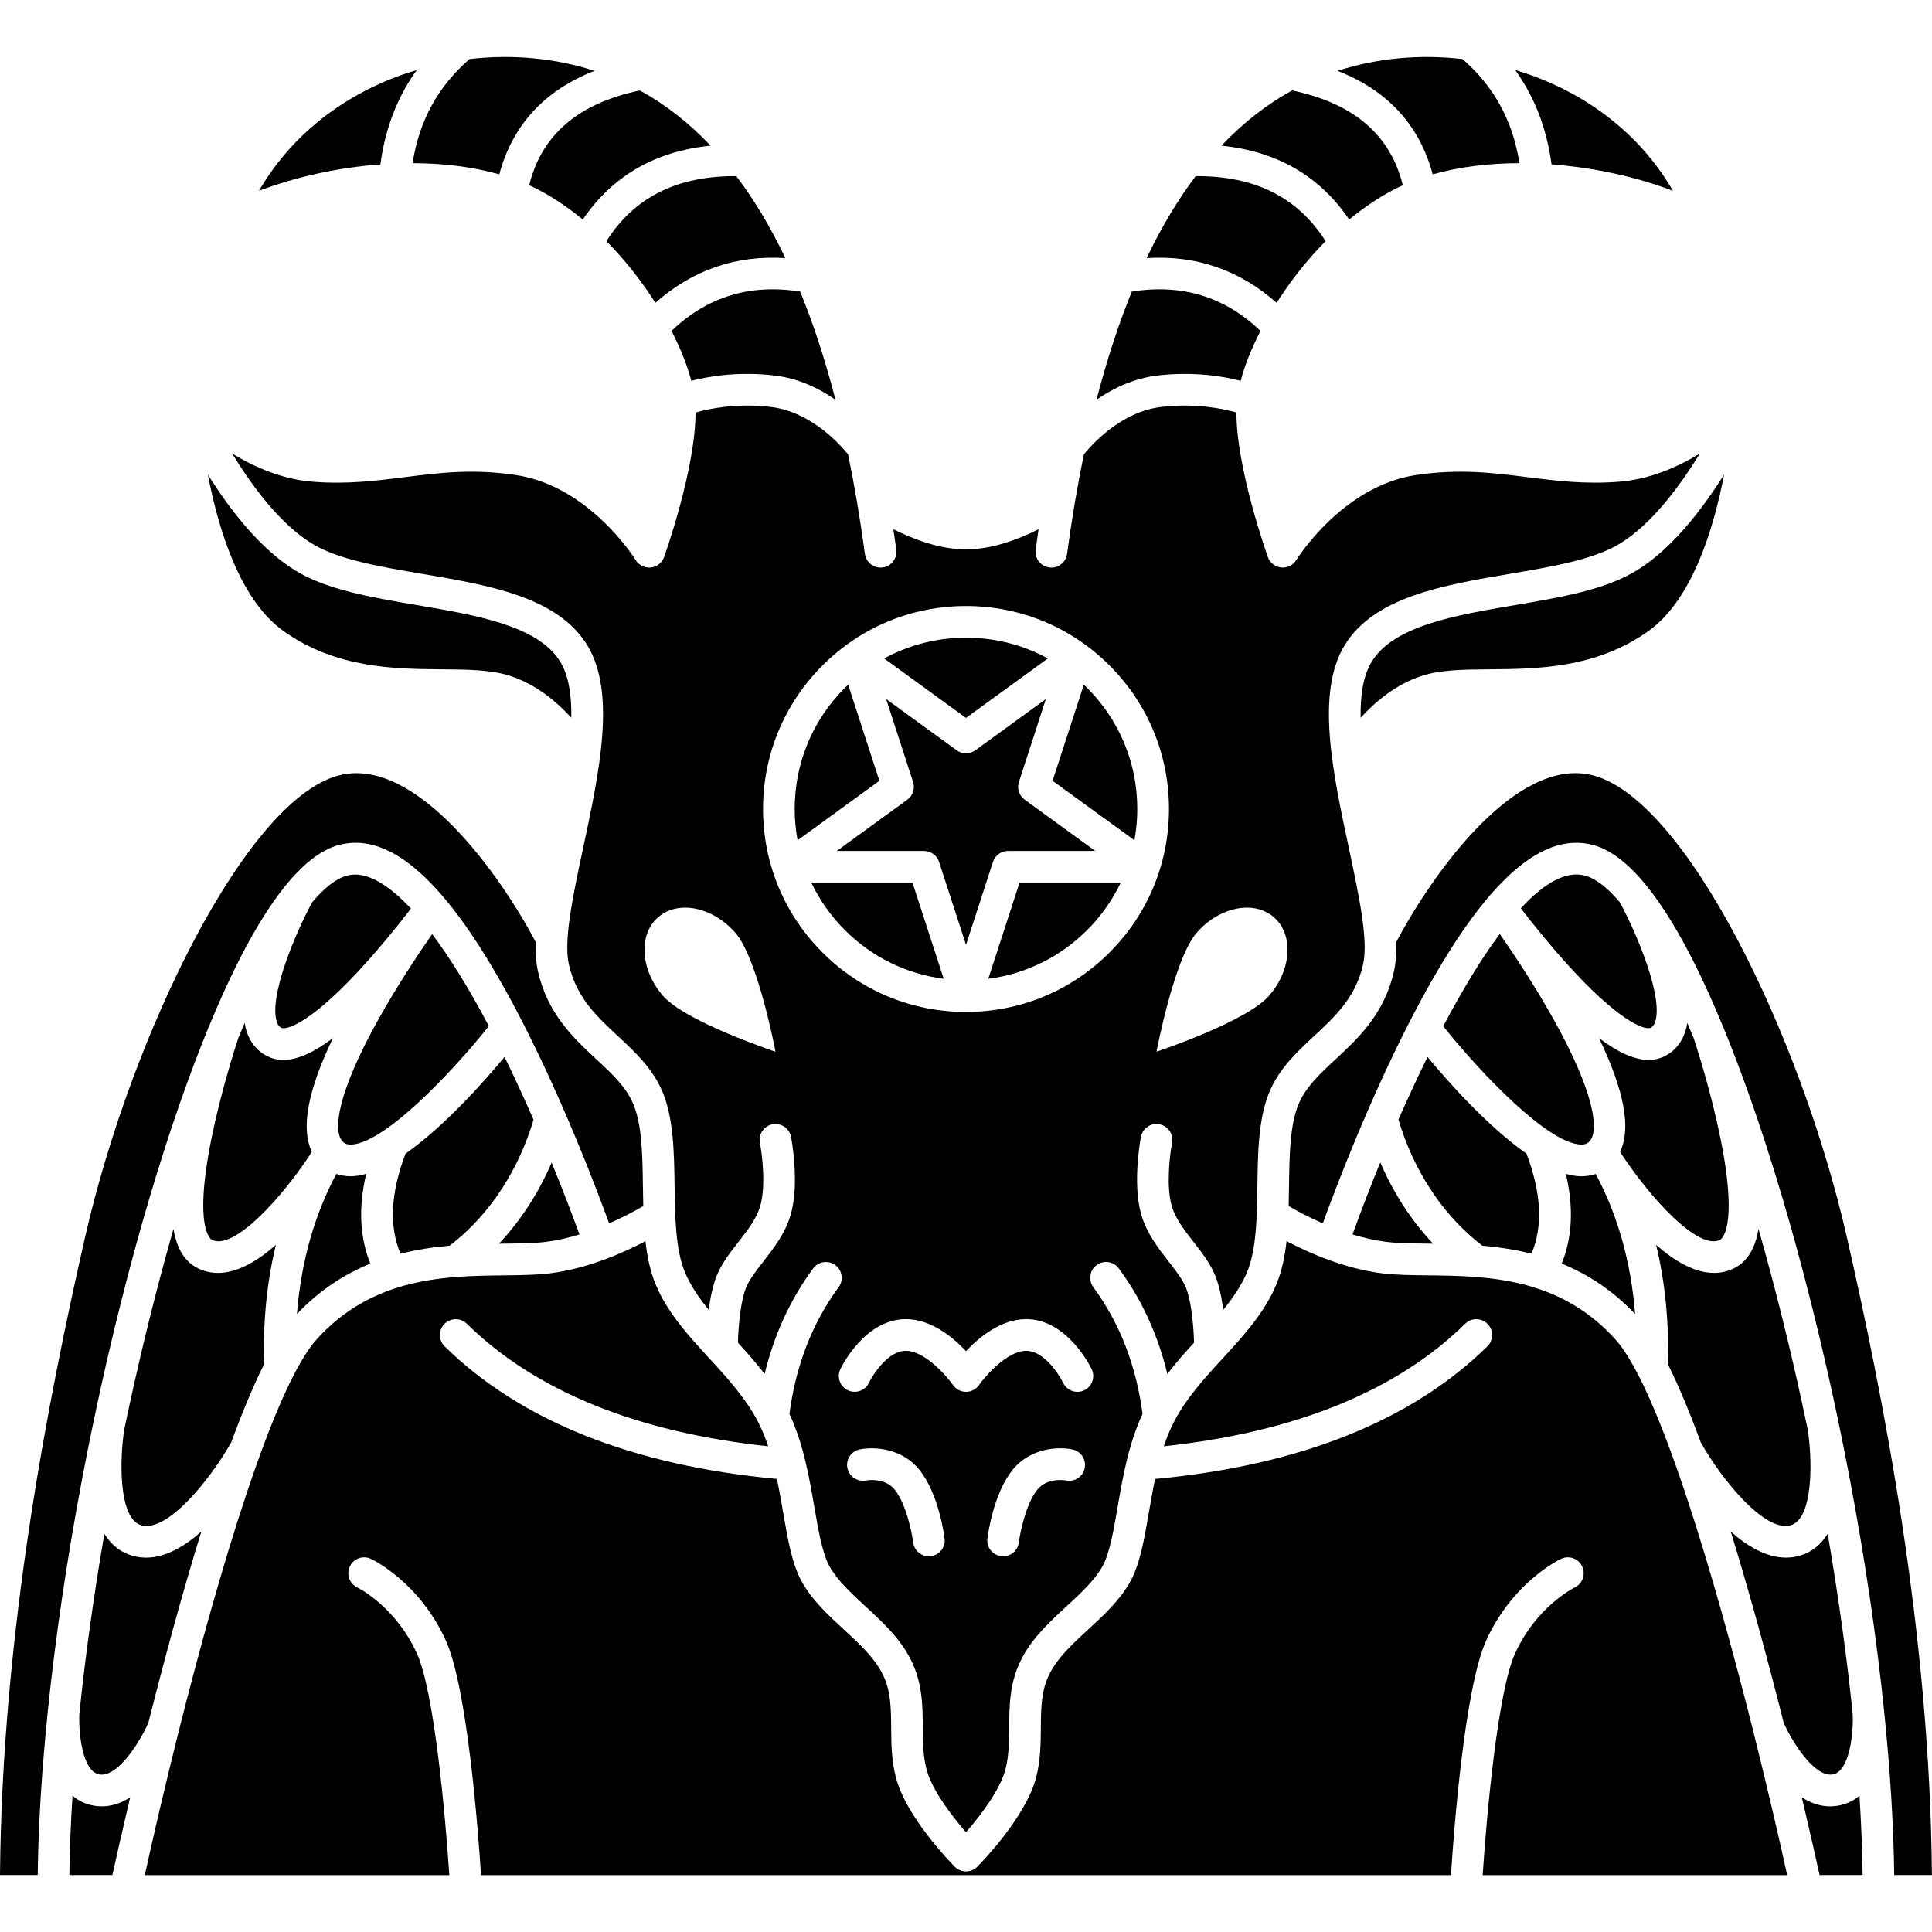<?xml version="1.0" encoding="UTF-8"?>
<svg width="1200pt" height="1200pt" version="1.1" viewBox="0 0 1200 1200" xmlns="http://www.w3.org/2000/svg">
 <g>
  <path d="m706.39 502.46c0-28.418-11.066-55.137-31.16-75.23-0.672-0.672-1.367-1.305-2.051-1.953l-19.395 59.699 50.82 36.922c1.164-6.348 1.785-12.848 1.785-19.438z"/>
  <path d="m650.84 408.97c-15.418-8.414-32.781-12.895-50.84-12.895s-35.422 4.484-50.844 12.898l50.84 36.938z"/>
  <path d="m526.81 425.29c-0.684 0.648-1.379 1.281-2.047 1.949-20.094 20.098-31.16 46.812-31.16 75.23 0 6.594 0.621 13.086 1.789 19.438l50.816-36.918z"/>
  <path d="m613.84 607.94c23.172-2.992 44.598-13.453 61.395-30.242 8.711-8.711 15.719-18.672 20.871-29.473l-62.863-0.004z"/>
  <path d="m1016.5 354.36c-19.508 11.957-46.77 16.59-75.637 21.492-36.973 6.281-75.203 12.777-88.891 35.172-5.281 8.641-7.106 20.797-6.856 34.82 9.125-10.074 21.832-20.742 37.875-26.004 11.801-3.871 26.102-3.988 42.668-4.125 29.176-0.242 65.488-0.539 98.105-23.688 26.832-19.043 40.363-62.211 47.109-97.27-13.871 22.082-32.645 46.277-54.375 59.602z"/>
  <path d="m176.19 392.03c32.617 23.148 68.93 23.445 98.105 23.688 16.562 0.137 30.867 0.254 42.668 4.125 16.047 5.266 28.781 15.934 37.879 25.965 0.246-14.008-1.582-26.148-6.856-34.785-13.684-22.395-51.914-28.895-88.891-35.172-28.867-4.902-56.129-9.535-75.637-21.492-21.715-13.312-40.473-37.48-54.344-59.547 6.758 35.066 20.293 78.215 47.074 97.219z"/>
  <path d="m193.74 337.59c16.262 9.973 41.707 14.297 68.648 18.871 41.312 7.019 84.031 14.273 102.38 44.309 18.008 29.469 7.551 78.469-2.559 125.86-6.301 29.523-12.246 57.41-8.891 72.305 4.637 20.57 17.211 32.262 30.527 44.641 10.68 9.926 21.723 20.195 27.805 34.961 6.762 16.422 7.059 37.559 7.344 58.004 0.27 19.402 0.551 39.465 6.402 53.598 3.434 8.289 8.691 15.918 14.812 23.414 0.969-7.43 2.516-15.191 4.992-21.258 3.106-7.606 8.336-14.312 13.391-20.805 5.816-7.465 11.309-14.512 13.625-22.488 3.633-12.496 1.078-32.5-0.211-39.148-1.035-5.332 2.449-10.496 7.785-11.527 5.316-1.035 10.496 2.449 11.527 7.785 0.227 1.168 5.481 28.812-0.211 48.387-3.367 11.598-10.609 20.891-16.996 29.086-4.43 5.688-8.617 11.062-10.699 16.148-3.269 8.004-4.738 22.801-5.074 34.23 5.672 6.203 11.324 12.59 16.598 19.441 5.879-24.371 15.961-46.348 30.125-65.551 3.227-4.371 9.387-5.301 13.754-2.078 4.371 3.227 5.301 9.383 2.078 13.754-16.355 22.172-26.617 48.648-30.555 78.703 8.754 18.766 12.328 39.5 15.488 57.898 2.582 15.02 5.023 29.211 9.707 37.285 5.008 8.625 13.234 16.203 21.941 24.227 10.297 9.484 20.941 19.293 27.719 32.16 7.781 14.785 7.891 29.273 7.996 43.285 0.07 9.184 0.137 17.855 2.391 26.242 3.391 12.621 15.594 28.594 24.418 38.699 9.297-10.633 21.102-26.371 24.414-38.699 2.254-8.387 2.32-17.059 2.391-26.242 0.105-14.012 0.215-28.5 7.996-43.285 6.773-12.867 17.422-22.676 27.719-32.16 8.707-8.023 16.938-15.602 21.941-24.227 4.688-8.074 7.125-22.262 9.707-37.285 3.164-18.398 6.738-39.137 15.492-57.906-3.934-30.047-14.203-56.523-30.559-78.695-3.227-4.371-2.297-10.531 2.074-13.758 4.371-3.223 10.531-2.297 13.758 2.074 14.164 19.203 24.246 41.18 30.125 65.555 5.273-6.852 10.926-13.238 16.598-19.445-0.332-11.434-1.809-26.238-5.074-34.23-2.082-5.09-6.266-10.465-10.699-16.152-6.391-8.195-13.629-17.488-16.996-29.086-5.688-19.574-0.438-47.219-0.211-48.387 1.035-5.328 6.176-8.812 11.527-7.785 5.332 1.035 8.82 6.195 7.785 11.527-1.285 6.684-3.824 26.723-0.211 39.148 2.316 7.973 7.809 15.02 13.625 22.488 5.059 6.492 10.285 13.199 13.391 20.809 2.477 6.062 4.019 13.828 4.988 21.258 6.125-7.496 11.383-15.125 14.816-23.418 5.848-14.129 6.129-34.191 6.398-53.594 0.285-20.441 0.582-41.582 7.344-58.004 6.082-14.766 17.125-25.035 27.805-34.961 13.316-12.379 25.895-24.074 30.527-44.641 3.356-14.898-2.594-42.785-8.891-72.309-10.109-47.387-20.566-96.387-2.559-125.86 18.352-30.035 61.07-37.293 102.38-44.309 26.941-4.574 52.387-8.898 68.648-18.871 19.453-11.926 36.781-35.043 49.562-55.879-14.125 8.609-31.215 15.973-49.816 17.488-21.367 1.746-39.637-0.566-57.316-2.805-21.637-2.731-42.066-5.312-68.949-1.355-45.945 6.777-74.273 52.328-74.555 52.785-1.977 3.234-5.66 5.055-9.402 4.664-3.766-0.387-6.984-2.898-8.258-6.465-0.859-2.414-19.586-55.254-19.535-89.82-8.801-2.461-25.957-5.922-46.887-3.398-25 3.008-43.246 23.688-47.871 29.434-4.019 19.48-7.512 40.047-10.438 61.785-0.723 5.383-5.672 9.16-11.059 8.438-5.383-0.723-9.164-5.676-8.438-11.059 0.574-4.273 1.184-8.488 1.801-12.676-12.176 6.137-28.758 12.512-45.09 12.512-16.332 0-32.918-6.379-45.094-12.516 0.617 4.191 1.227 8.406 1.801 12.68 0.727 5.383-3.051 10.336-8.438 11.059-5.371 0.723-10.336-3.051-11.059-8.438-2.926-21.738-6.418-42.305-10.438-61.785-4.606-5.719-22.855-26.426-47.871-29.434-20.938-2.519-38.086 0.941-46.887 3.402 0.051 34.562-18.672 87.406-19.535 89.82-1.277 3.57-4.496 6.094-8.27 6.477-3.766 0.371-7.434-1.445-9.402-4.684-0.27-0.449-28.602-45.996-74.547-52.773-26.875-3.961-47.309-1.383-68.945 1.355-17.676 2.234-35.965 4.551-57.316 2.805-18.605-1.516-35.691-8.879-49.816-17.488 12.781 20.84 30.109 43.961 49.559 55.883zm384.43 628.97c-0.414 0.051-0.828 0.078-1.234 0.078-4.883 0-9.117-3.633-9.75-8.605-0.77-6.051-4.305-23.703-11.305-32.59-6.289-7.992-17.566-5.977-18.039-5.887-5.324 1-10.469-2.453-11.52-7.75-1.047-5.293 2.32-10.434 7.606-11.531 8.68-1.793 26.316-1.086 37.406 12.996 11.637 14.781 15.02 39.535 15.367 42.309 0.68 5.391-3.141 10.309-8.531 10.98zm95.543-54.656c-1.105 5.32-6.309 8.73-11.629 7.633-0.387-0.074-11.66-2.086-17.953 5.902-7 8.891-10.535 26.543-11.309 32.594-0.633 4.969-4.867 8.598-9.75 8.598-0.41 0-0.828-0.023-1.246-0.078-5.387-0.68-9.203-5.59-8.527-10.977 0.348-2.777 3.734-27.527 15.371-42.309 11.09-14.082 28.73-14.789 37.406-12.996 5.324 1.105 8.738 6.316 7.637 11.633zm4.356-61.484c2.34 4.902 0.258 10.777-4.644 13.113-1.367 0.652-2.809 0.961-4.227 0.961-3.668 0-7.188-2.059-8.875-5.586-2.684-5.539-12.031-19.898-22.945-19.898-11.758 0-25.434 15.75-29.297 21.266-1.844 2.629-4.856 4.203-8.062 4.203h-0.016c-3.219-0.008-6.231-1.578-8.066-4.219-3.852-5.504-17.527-21.254-29.285-21.254-10.918 0-20.27 14.367-22.949 19.902-2.363 4.879-8.242 6.941-13.121 4.59-4.887-2.348-6.961-8.191-4.625-13.086 0.605-1.27 15.113-31.082 40.695-31.082 15.613 0 29.172 11.176 37.363 19.879 8.195-8.707 21.754-19.879 37.363-19.879 25.574 0.008 40.082 29.82 40.691 31.09zm65.215-271.07c14.094-16.141 35.566-20.453 47.965-9.629 12.398 10.824 11.023 32.684-3.07 48.824s-69.84 34.68-69.84 34.68c0.004 0.004 10.852-57.73 24.945-73.875zm-232.42-166.02c23.809-23.812 55.469-36.926 89.141-36.926s65.332 13.113 89.141 36.926c23.812 23.809 36.926 55.469 36.926 89.141 0 33.668-13.113 65.328-36.926 89.141-23.809 23.812-55.469 36.926-89.141 36.926s-65.332-13.113-89.141-36.926c-23.812-23.809-36.926-55.469-36.926-89.141s13.113-65.332 36.926-89.141zm-102.1 156.4c12.398-10.824 33.871-6.512 47.965 9.629 14.094 16.141 24.941 73.879 24.941 73.879s-55.746-18.539-69.84-34.68c-14.09-16.148-15.465-38.008-3.066-48.828z"/>
  <path d="m586.16 607.94-19.402-59.719h-62.863c5.152 10.801 12.16 20.762 20.871 29.473 16.797 16.793 38.227 27.25 61.395 30.246z"/>
  <path d="m626.09 528.55 54.191 0.004-43.844-31.855c-3.445-2.508-4.891-6.945-3.574-11l16.738-51.512-43.816 31.836c-3.449 2.504-8.121 2.504-11.562 0l-43.824-31.836 16.738 51.512c1.316 4.051-0.129 8.492-3.574 11l-43.836 31.848h54.188c4.262 0 8.039 2.746 9.355 6.797l16.738 51.512 16.734-51.512c1.309-4.047 5.086-6.793 9.348-6.793z"/>
  <path d="m770.61 236.52c2.449-9.336 6.629-19.941 12.312-30.996-22.391-21.32-48.652-29.316-79.918-24.438-8.301 20.316-15.617 42.727-21.938 67.219 10.043-6.992 22.789-13.246 37.684-15.039 22.246-2.68 40.73 0.406 51.859 3.254z"/>
  <path d="m889.88 108.29c16.605-4.734 35.027-6.91 53.879-6.945-4.125-26.297-15.762-47.543-35.336-64.656-26.449-3.098-53.148-0.633-77.656 7.305 31.148 12.18 50.934 33.727 59.113 64.297z"/>
  <path d="m838.02 136.36c8.617-7.113 17.832-13.434 27.559-18.527 1.875-0.98 3.805-1.898 5.758-2.785-7.844-31.469-30.453-50.773-68.766-58.887-15.871 8.707-30.523 20.152-43.941 34.324 34.383 3.426 61 18.789 79.391 45.875z"/>
  <path d="m258.85 43.496c-4.519 1.359-9.012 2.828-13.438 4.531-36.914 14.195-66.199 38.781-84.547 70.5 22.535-8.609 48.922-14.453 75.41-16.434 2.93-22.152 10.469-41.754 22.574-58.598z"/>
  <path d="m792.94 188.08c8.383-13.195 18.637-26.402 30.422-38.312-17.465-27.352-43.996-40.602-80.715-40.359-11.164 14.773-21.312 31.758-30.461 50.902 30.613-1.965 57.672 7.344 80.754 27.77z"/>
  <path d="m1039.1 118.52c-18.352-31.715-47.633-56.305-84.547-70.496-4.426-1.703-8.918-3.172-13.438-4.531 12.105 16.844 19.645 36.449 22.574 58.598 26.492 1.977 52.879 7.82 75.41 16.43z"/>
  <path d="m417.08 205.52c5.68 11.055 9.859 21.664 12.312 30.996 11.125-2.848 29.609-5.93 51.863-3.254 14.895 1.793 27.641 8.047 37.684 15.039-6.324-24.492-13.641-46.902-21.938-67.219-31.273-4.875-57.531 3.121-79.922 24.438z"/>
  <path d="m310.12 108.29c8.176-30.574 27.965-52.121 59.113-64.301-24.508-7.938-51.207-10.402-77.652-7.305-19.574 17.109-31.211 38.359-35.336 64.66 18.852 0.035 37.266 2.211 53.875 6.945z"/>
  <path d="m328.66 115.05c1.957 0.887 3.887 1.805 5.762 2.785 9.73 5.094 18.941 11.414 27.559 18.527 18.387-27.09 44.988-42.457 79.383-45.879-13.418-14.168-28.066-25.613-43.938-34.32-38.312 8.109-60.922 27.418-68.766 58.887z"/>
  <path d="m376.64 149.77c11.785 11.91 22.035 25.121 30.422 38.312 23.082-20.422 50.145-29.73 80.758-27.77-9.145-19.145-19.297-36.129-30.461-50.906-36.754-0.246-63.254 13.008-80.719 40.363z"/>
  <path d="m129.21 638.94c0.25-0.754 0.41-1.23 0.453-1.367l0.094 0.031c13.898-33.727 29.816-65.344 46.891-86.66 0.023-0.039 0.051-0.098 0.07-0.133l0.023 0.012c10.773-13.426 22.004-22.754 33.477-25.906 34.402-9.453 72.082 27.094 115.22 111.72 25.32 49.68 45.184 102.03 52.895 123.23 9.23-4.027 16.727-8.137 21.211-10.758-0.109-4.106-0.168-8.219-0.223-12.309-0.27-19.453-0.527-37.836-5.863-50.785-4.445-10.785-13.047-18.785-23.012-28.043-14.227-13.227-30.355-28.219-36.324-54.727-1.195-5.309-1.566-11.367-1.359-18.027-21.73-41.508-73.449-114.21-120.56-104.02-58.305 12.629-130.82 161.7-159.45 287.59-22.18 97.609-51.523 243.92-52.754 395.81h23.418c0.379-30.992 2.519-65.168 6.219-101.27 0.012-0.25 0.023-0.461 0.035-0.629l0.027 0.004c9.375-91.082 28.688-194.36 54.902-289.8 8.902-32.418 24.645-85.273 44.609-133.98z"/>
  <path d="m1015.6 816.17c-2.586-32.277-10.77-61.41-24.48-86.996-2.75 0.926-5.695 1.426-8.812 1.426-0.422 0-0.844-0.012-1.27-0.027-2.711-0.109-5.547-0.641-8.457-1.465 4.902 20.809 4.055 39.258-2.574 55.766 15.789 6.418 31.332 16.25 45.594 31.297z"/>
  <path d="m135.36 790.64c-4.137 0-8.223-0.863-12.199-2.773-8.223-3.953-13.32-12.031-15.43-24.531-1.391 4.883-2.777 9.805-4.152 14.805-9.824 35.773-18.66 72.648-26.363 109.54h0.008c-2.852 17.203-4.059 56.145 10.922 59.805 15.941 3.906 41.988-27.789 55.473-51.613 6.742-18.344 13.586-34.867 20.363-48.449-0.684-26.391 1.781-51.18 7.371-74.195-11.418 10.039-23.906 17.418-35.992 17.418z"/>
  <path d="m1052 644.85c-1.332-3.234-2.664-6.402-3.996-9.504-0.254 1.625-0.578 3.203-1.027 4.691-2.133 7.078-6.449 12.508-12.473 15.699-3.231 1.711-6.734 2.578-10.531 2.578-8.625 0-18.797-4.481-30.812-13.551 15.742 32.715 20.09 56.074 13.102 70.723 18.527 28.523 48.41 61.207 62.035 54.652 0.488-0.234 11.844-6.41 0.215-63.605-5.816-28.621-14.719-56.23-16.512-61.684z"/>
  <path d="m1109.3 967.46c-12.07 0-23.898-6.953-34.324-16.215 12.254 39.59 23.586 81.828 32.871 118.7 5.016 11.441 18.879 33.98 30.367 32.211 10.766-1.684 13.09-26.25 12.523-37.75-3.68-35.727-8.922-73.367-15.523-111.7-4.199 6.695-10.172 11.801-18.656 13.875-2.418 0.598-4.844 0.875-7.258 0.875z"/>
  <path d="m1096.4 778.13c-1.375-5.004-2.758-9.922-4.152-14.809-2.113 12.5-7.211 20.582-15.434 24.535-3.977 1.91-8.066 2.773-12.199 2.773-12.086 0-24.57-7.379-35.988-17.414 5.59 23.02 8.055 47.805 7.371 74.199 6.777 13.578 13.617 30.102 20.363 48.445 13.484 23.828 39.566 55.504 55.473 51.617 14.98-3.66 13.773-42.602 10.922-59.805h0.008c-7.707-36.895-16.539-73.766-26.363-109.54z"/>
  <path d="m868.61 695.34c5.824 19.938 19.918 53.543 52.074 78.379 9.914 0.863 20.191 2.352 30.547 4.988 7.211-17.09 6.172-37.543-3.09-62.168-23.742-16.594-48.113-43.938-61.48-60.016-6.231 12.629-12.277 25.68-18.051 38.816z"/>
  <path d="m896.41 637.39c23.906 29.922 64.965 72.699 85.395 73.52 3.125 0.078 4.484-0.934 5.539-2.09 5.945-6.539 3.207-29.82-22.301-75.555-11.938-21.406-25.387-41.504-33.516-53.191-11.723 15.762-23.625 35.543-35.117 57.316z"/>
  <path d="m1141.2 1121.6c-1.52 0.238-3.016 0.352-4.477 0.352-6.43 0-12.312-2.191-17.594-5.594 5.144 21.727 8.969 38.816 11.047 48.258h26.715c-0.195-15.645-0.855-32.133-1.934-49.266-3.672 3.125-8.18 5.379-13.758 6.25z"/>
  <path d="m1147.2 768.79c-28.621-125.89-101.14-274.96-159.45-287.59-46.566-10.086-97.422 60.215-120.56 104.03 0.207 6.656-0.168 12.715-1.363 18.02-5.973 26.504-22.098 41.496-36.324 54.723-9.965 9.266-18.57 17.262-23.012 28.043-5.332 12.953-5.59 31.328-5.863 50.785-0.055 4.086-0.117 8.199-0.223 12.305 4.457 2.606 11.961 6.723 21.215 10.758 7.969-21.93 28.566-76.18 54.805-126.96 42.367-81.98 79.426-117.28 113.31-108 11.473 3.152 22.699 12.477 33.477 25.906l0.023-0.012c0.02 0.035 0.051 0.094 0.07 0.133 17.07 21.32 32.988 52.938 46.891 86.66l0.094-0.031c0.047 0.137 0.207 0.613 0.453 1.367 19.965 48.711 35.703 101.56 44.609 133.98 26.215 95.438 45.527 198.71 54.902 289.8l0.027-0.004c0.012 0.168 0.023 0.383 0.035 0.629 3.699 36.098 5.84 70.273 6.219 101.27h23.418c-1.227-151.89-30.57-298.2-52.754-395.81z"/>
  <path d="m840.09 766.73c6.695 2.055 13.746 3.715 20.855 4.598 7.188 0.895 15.879 0.984 25.945 1.098 1.055 0.012 2.125 0.023 3.203 0.035-13.559-14.434-24.664-31.578-32.777-50.488-6.269 15.324-12.062 30.426-17.227 44.758z"/>
  <path d="m1089.3 1076.7 0.043-0.016c-25.055-99.84-59.352-215.43-86.23-245.03-35.066-38.617-80.18-39.109-116.43-39.508-10.215-0.113-19.867-0.219-28.156-1.246-23.422-2.906-45.59-12.719-59.414-19.992-1.07 9.527-2.941 18.629-6.316 26.789-7.32 17.676-20.5 32.027-33.246 45.906-11.453 12.469-23.293 25.363-30.953 40.68-2.234 4.465-4.102 9.184-5.731 14.031 81.672-8.727 144.63-34.281 187.19-76.113 3.867-3.809 10.098-3.758 13.91 0.121 3.809 3.875 3.754 10.102-0.121 13.91-47.117 46.312-116.57 73.977-206.4 82.371-1.512 7.098-2.727 14.168-3.883 20.902-3.016 17.547-5.621 32.699-12.086 43.828-6.504 11.195-16.223 20.152-25.625 28.812-9.484 8.742-18.445 16.996-23.637 26.859-5.555 10.551-5.641 21.543-5.731 34.27-0.078 10.016-0.156 20.375-3.062 31.199-6.742 25.098-35.254 53.812-36.465 55.023-1.898 1.902-4.418 2.883-6.957 2.883-1.895 0-3.805-0.547-5.473-1.668-0.602-0.402-1.145-0.859-1.625-1.363-3.481-3.531-29.855-30.844-36.316-54.875-2.91-10.82-2.984-21.18-3.062-31.199-0.094-12.727-0.176-23.719-5.731-34.27-5.188-9.863-14.148-18.117-23.637-26.859-9.402-8.66-19.121-17.617-25.625-28.812-6.465-11.133-9.07-26.285-12.086-43.828-1.16-6.734-2.375-13.805-3.883-20.902-89.82-8.398-159.28-36.059-206.4-82.371-3.875-3.809-3.93-10.035-0.121-13.91 3.812-3.875 10.039-3.926 13.91-0.121 42.562 41.832 105.52 67.391 187.19 76.113-1.625-4.848-3.496-9.566-5.731-14.031-7.656-15.316-19.5-28.211-30.953-40.68-12.746-13.879-25.926-28.23-33.242-45.902-3.375-8.16-5.246-17.258-6.316-26.781-13.84 7.285-35.973 17.078-59.414 19.984-8.289 1.027-17.941 1.133-28.156 1.246-36.25 0.398-81.367 0.895-116.43 39.508-26.879 29.605-61.176 145.19-86.23 245.03l0.043 0.016c-0.031 0.074-0.078 0.184-0.117 0.277-8.02 31.969-15.086 62.305-20.66 87.676h189.15c-2.516-38.074-9.43-114.13-20.129-137.67-13.332-29.332-36.777-40.871-37.012-40.984-4.875-2.348-6.965-8.207-4.644-13.098 2.324-4.891 8.148-6.992 13.043-4.691 1.219 0.574 30.07 14.441 46.523 50.633 13.328 29.324 20.027 116.82 21.926 145.81h602.41c1.898-28.992 8.598-116.49 21.926-145.81 16.453-36.195 45.305-50.059 46.523-50.633 4.914-2.309 10.777-0.195 13.082 4.727 2.305 4.902 0.203 10.746-4.688 13.066-0.453 0.223-23.738 11.793-37.008 40.98-10.699 23.539-17.613 99.594-20.129 137.67h189.15c-5.574-25.375-12.641-55.707-20.66-87.676-0.027-0.102-0.074-0.207-0.105-0.281z"/>
  <path d="m984.56 543.89c-11.953-3.293-25.648 4.781-39.953 20.262 6.59 8.586 19.398 24.766 33.613 39.945 30.402 32.453 44.309 35.719 47.086 34.258 0.914-0.48 2.059-1.375 2.852-4 4.688-15.496-11.012-53.504-22.074-73.969-7.625-9.008-14.863-14.664-21.523-16.496z"/>
  <path d="m174.69 638.35c2.777 1.469 16.684-1.797 47.086-34.258 14.102-15.055 26.832-31.109 33.469-39.754-15.211-16.281-28.812-23.484-39.809-20.457-6.66 1.828-13.902 7.484-21.523 16.496-11.062 20.469-26.762 58.473-22.074 73.969 0.793 2.633 1.938 3.523 2.852 4.004z"/>
  <path d="m227.45 729.1c-2.91 0.824-5.746 1.359-8.457 1.465-0.426 0.016-0.848 0.027-1.27 0.027-3.117 0-6.062-0.496-8.812-1.426-13.707 25.586-21.895 54.719-24.48 86.992 14.262-15.047 29.801-24.879 45.59-31.301-6.625-16.504-7.473-34.953-2.57-55.758z"/>
  <path d="m83.469 966.59c-8.48-2.074-14.457-7.18-18.656-13.875-6.602 38.328-11.844 75.969-15.523 111.7-0.562 11.496 1.762 36.066 12.523 37.75 11.562 1.805 25.371-20.746 30.367-32.199 9.285-36.875 20.617-79.125 32.875-118.72-10.426 9.266-22.254 16.219-34.324 16.223-2.418-0.004-4.836-0.281-7.262-0.875z"/>
  <path d="m303.64 637.34c-12.172-23.098-24.023-42.281-35.227-57.168-8.137 11.703-21.543 31.75-33.449 53.098-25.508 45.734-28.246 69.016-22.301 75.555 1.051 1.156 2.383 2.164 5.539 2.09 20.434-0.82 61.535-43.652 85.438-73.574z"/>
  <path d="m206.82 644.76c-12.016 9.074-22.188 13.555-30.812 13.559-3.801 0-7.301-0.867-10.531-2.578-6.023-3.191-10.34-8.621-12.473-15.699-0.449-1.492-0.773-3.07-1.027-4.691-1.332 3.102-2.664 6.269-3.996 9.504-1.797 5.453-10.699 33.062-16.516 61.676-11.629 57.191-0.273 63.371 0.215 63.605 13.66 6.555 43.516-26.125 62.039-54.652-6.988-14.645-2.641-38.008 13.102-70.723z"/>
  <path d="m279.32 773.72c32.109-24.801 46.211-58.34 52.051-78.293-5.492-12.559-11.535-25.754-18-38.934-13.359 16.07-37.75 43.441-61.508 60.047-9.262 24.625-10.301 45.078-3.09 62.168 10.355-2.637 20.633-4.121 30.547-4.988z"/>
  <path d="m58.777 1121.6c-5.574-0.871-10.082-3.125-13.75-6.25-1.078 17.129-1.742 33.621-1.934 49.266h26.715c2.078-9.441 5.906-26.531 11.051-48.262-5.281 3.406-11.168 5.598-17.598 5.598-1.469 0-2.961-0.113-4.484-0.352z"/>
  <path d="m339.06 771.34c7.109-0.883 14.156-2.539 20.844-4.59-3.441-9.469-9.406-25.422-17.266-44.648-8.105 18.867-19.195 35.965-32.723 50.375 1.078-0.012 2.148-0.023 3.203-0.035 10.062-0.117 18.758-0.211 25.941-1.102z"/>
 </g>
</svg>
